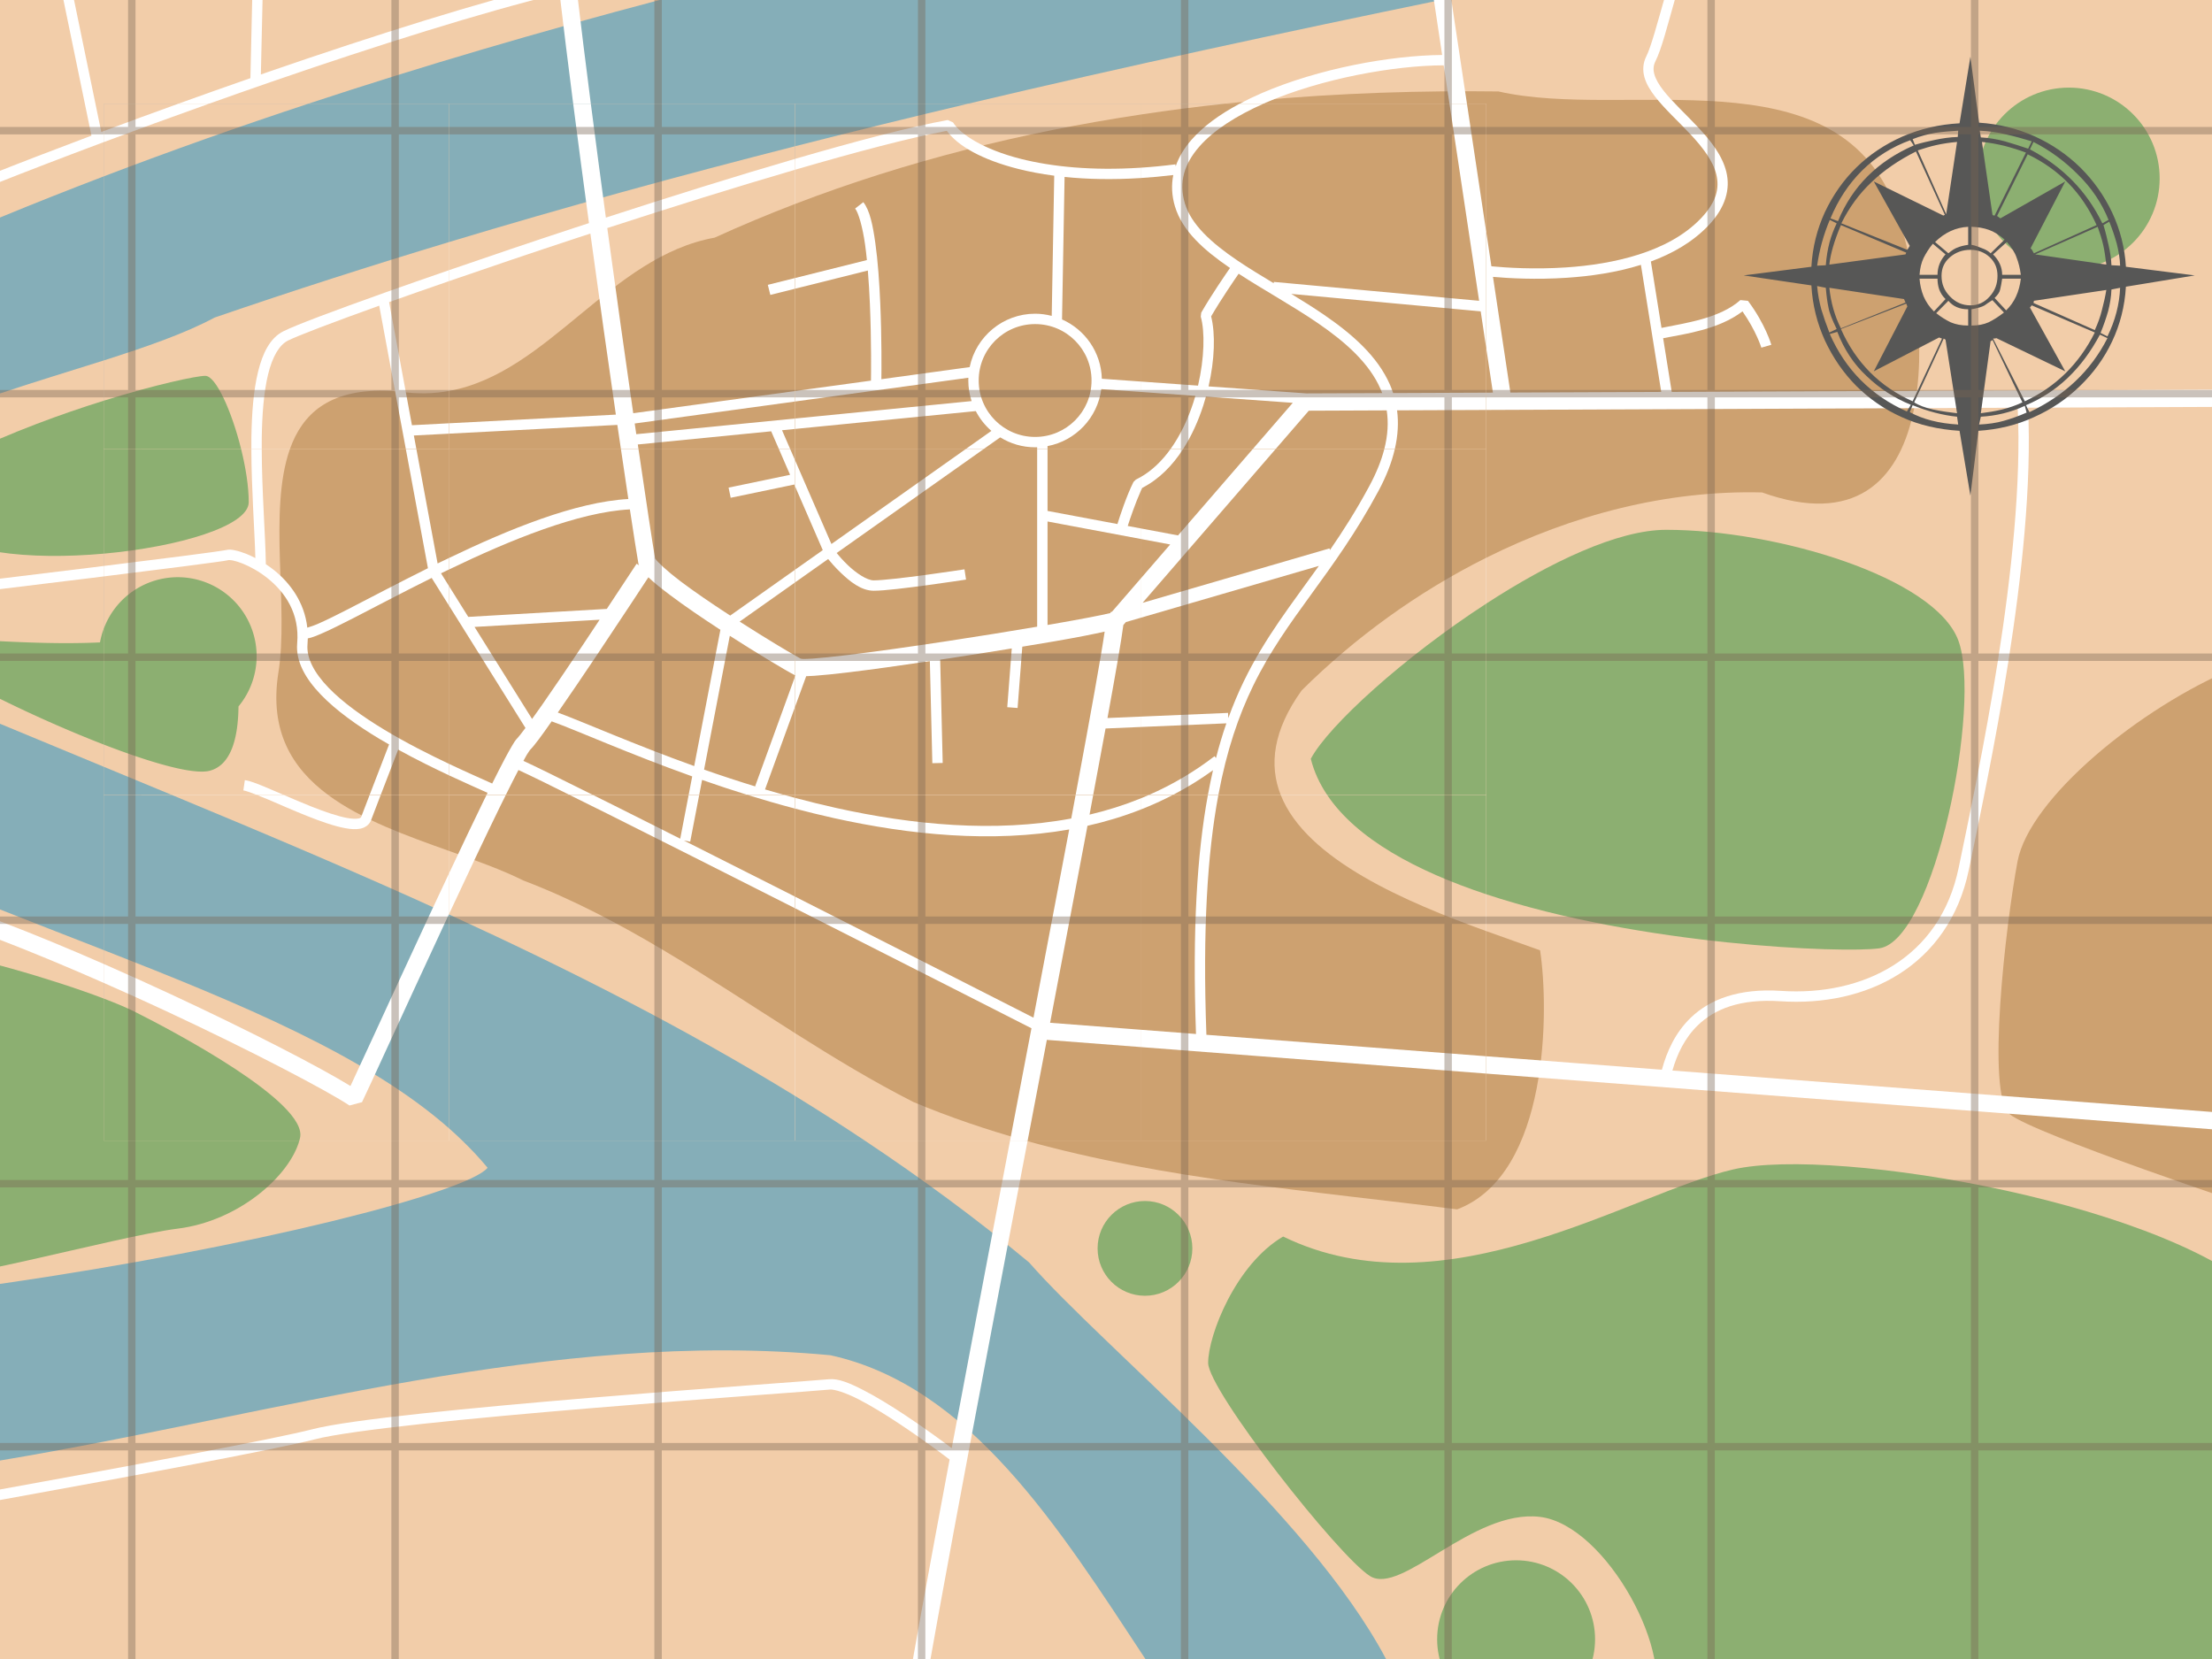 <?xml version="1.0" encoding="UTF-8" standalone="no"?>
<svg xmlns:dc="http://purl.org/dc/elements/1.1/" xmlns:cc="http://creativecommons.org/ns#" xmlns:xlink="http://www.w3.org/1999/xlink"  xmlns:rdf="http://www.w3.org/1999/02/22-rdf-syntax-ns#" xmlns:svg="http://www.w3.org/2000/svg" xmlns="http://www.w3.org/2000/svg" version="1.1" id="map01" viewBox="0 0 640 480" height="100%" width="100%">
 <defs>
    <style>
    svg#map01 #depot { display:none; fill:black; fill-opacity:0.4; }
    svg#map01.depot #depot { display:inline; }
    svg#map01 .front    { fill-opacity:0;fill:red; }
    svg#map01 .wrong .front { fill-opacity:0.5; }
    svg#map01 .decoy { display:none; }
    svg#map01 .shadow { fill:black; fill-opacity:0.2; display:none; }
    svg#map01 .drag .shadow { display:inline; }
    </style>
 </defs>
 <g id="background">
 <path style="fill:#313131;fill-opacity:0.370;stroke-width:1;stroke-linecap:butt;stroke-linejoin:bevel;marker:none;" d="m 3.141,4.077 0,42.408 1.570,0 0,315.711 36.126,0 0,-315.711 414.666,0 0,-42.408 z" id="rect7751" />
 <path style="fill:#f2cda9;fill-rule:nonzero;stroke-width:2;stroke-linecap:round;marker:none;" d="M 0,0 0,480 640,480 640,0 0,0 Z m 30,30 100,0 100,0 100,0 100,0 0,100 0,100 0,100 -100,0 -100,0 -100,0 -100,0 0,-100 0,-100 0,-100 z" id="rect5234" />
 <path style="fill:#85aeb8;stroke-width:50;stroke-linecap:butt;" d="M 190.835,0 C 156.632,9.045 122.714,18.937 89.214,30 L 130,30 l 100,0 50.125,0 C 325.535,19.243 371.186,9.415 416.902,0 L 190.835,0 Z M 30,51.035 C 19.953,54.873 9.949,58.827 0,62.933 l 0,50.904 c 10.040,-3.383 20.304,-6.455 30,-9.542 L 30,51.035 Z M 0,209.406 0,263.134 c 10.092,4.004 20.135,7.887 30,11.75 L 30,230 30,221.841 C 19.985,217.704 9.977,213.569 0,209.406 Z M 133.742,330 c 2.626,2.539 5.088,5.155 7.333,7.875 C 135.202,345.001 73.402,360.898 0,371.472 l 0,51.103 c 80.064,-13.381 159.597,-38.016 240.285,-30.462 40.345,8.874 66.033,49.799 91.113,87.886 l 69.621,0 C 378.301,437.155 320.018,390.689 297.720,365.236 282.441,352.558 266.553,340.889 250.201,330 L 230,330 l -96.257,0 z" id="path5232" />
 <path style="fill:#cda170;stroke-width:1px;stroke-linecap:butt;stroke-opacity:1" d="M 426.300,26.402 C 402.372,26.341 378.336,27.450 354.468,30 L 430,30 l 0,100 0,31.380 c 24.868,-12.422 52.287,-19.606 79.828,-18.898 53.446,19.088 50.103,-51.274 38.210,-83.345 -17.452,-44.034 -77.546,-24.268 -114.488,-32.679 -2.415,-0.029 -4.832,-0.048 -7.25,-0.054 z M 430,269.392 430,330 l -100,0 -33.361,0 c 40.578,11.332 83.250,14.570 124.951,19.910 26.734,-10.122 26.595,-58.031 24.005,-74.955 -4.495,-1.625 -9.872,-3.484 -15.595,-5.562 z" id="path5273" />
 <path style="fill:#8caf71;stroke-width:1px;stroke-linecap:butt;stroke-opacity:1" d="m -22.847,274.378 c 0,0 -18.276,93.672 -6.853,95.957 C -18.277,372.620 33.126,357.771 51.404,355.486 69.219,353.259 83.774,340.180 86.615,330 L 30,330 30,288.906 C 15.148,283.254 -9.036,276.220 -22.847,274.378 Z" id="path5295" />
 <path style="fill:#8caf71;stroke-width:1px;stroke-linecap:butt;" d="m 371.258,357.770 c -13.708,7.996 -21.704,28.558 -21.704,36.554 0,7.996 37.697,55.974 46.835,61.686 9.138,5.711 29.700,-19.419 49.120,-17.135 19.419,2.284 39.981,41.124 31.985,54.832 -7.996,13.708 174.777,14.850 174.777,14.850 0,0 30.843,-102.810 4.569,-131.368 -26.273,-28.558 -125.656,-45.693 -155.357,-38.839 -29.700,6.854 -83.390,42.266 -130.226,19.419 z" id="path5297" />
 <path style="fill:#8caf71;stroke-width:1px;stroke-linecap:butt;" d="m 482.064,153.292 c -13.972,0 -33.612,9.374 -52.064,21.361 l 0,55.345 0,28.734 c 44.645,14.841 103.558,17.100 113.751,15.644 15.992,-2.284 29.699,-70.824 22.845,-89.101 -6.854,-18.277 -52.547,-31.984 -84.533,-31.984 z" id="path5299" />
 <path style="fill:#8caf71;stroke-width:1px;stroke-linecap:butt;" d="m 30,115.943 c -12.163,3.793 -26.554,9.035 -40.281,15.644 0,0 -20.562,1.142 -9.138,19.419 5.662,9.059 28.163,11.096 49.419,9.183 L 30,130 30,115.943 Z" id="path5301" />
 <path style="fill:#8caf71;stroke-width:1px;stroke-linecap:butt;" d="m 30,181.966 a 22.846,22.846 0 0 0 -1.070,3.902 c -27.543,1.267 -55.254,-3.751 -53.363,1.029 1.790,4.526 30.449,19.257 54.433,28.519 l 0,-33.451 z" id="path5303" />
 <path style="fill:#cda170;stroke-width:1px;stroke-linecap:butt;" d="m 646.561,193.274 c -27.416,11.423 -59.401,37.697 -62.828,55.974 -3.427,18.277 -9.138,67.397 -2.284,73.109 6.854,5.711 71.967,27.416 71.967,27.416 z" id="path5319" />
 <circle style="fill:#8caf71;stroke-width:40;stroke-linecap:butt;marker:none;" id="path5351" cx="598.583" cy="51.624" r="26.273" />
 <circle r="13.708" cy="361.197" cx="331.276" id="circle5353" style="fill:#8caf71;stroke-width:40;stroke-linecap:butt;marker:none;" />
 <circle style="fill:#8caf71;stroke-width:40;stroke-linecap:butt;marker:none;" id="circle5355" cx="438.656" cy="474.288" r="22.846" />
 <path style="fill:#ffffff;stroke-width:5;stroke-linecap:butt;stroke-linejoin:bevel;" d="m 532.199,-61.187 c -9.642,0.235 -17.584,3.775 -24.007,9.218 -7.340,6.220 -12.756,14.865 -16.937,23.951 -4.181,9.085 -7.127,18.632 -9.439,26.705 -2.311,8.072 -4.064,14.771 -5.515,17.673 -0.981,1.962 -1.060,4.071 -0.505,6.021 0.555,1.950 1.678,3.778 3.082,5.589 2.806,3.621 6.796,7.211 10.302,10.968 3.506,3.757 6.472,7.657 7.406,11.564 0.934,3.907 0.108,7.920 -4.539,12.761 -9.322,9.710 -25.271,13.205 -38.957,14.111 -9.228,0.610 -17.263,0.083 -21.580,-0.328 L 430,67.023 l 0,33.619 1.949,12.960 -1.949,0.008 0,5.001 153.779,-0.646 c 2.131,43.636 -11.591,106.473 -17.054,133.007 -2.734,13.282 -9.683,22.512 -18.892,28.328 -9.208,5.815 -20.729,8.179 -32.503,7.394 -12.345,-0.823 -20.687,2.519 -26.119,7.738 -4.491,4.315 -6.953,9.801 -8.376,15.072 L 430,305.607 l 0,5.015 253.466,19.451 0.382,-4.986 -199.968,-15.345 c 1.350,-4.731 3.586,-9.472 7.406,-13.142 4.800,-4.612 12.109,-7.690 23.839,-6.908 12.301,0.820 24.455,-1.631 34.306,-7.853 9.851,-6.222 17.347,-16.253 20.230,-30.257 5.445,-26.447 19.266,-89.205 17.119,-133.626 l 90.769,-0.380 -0.019,-5 -193.847,0.814 -2.484,-15.537 c 6.247,-1.220 15.995,-2.473 22.960,-7.761 4.003,5.741 5.455,10.494 5.455,10.494 L 512.5,99.757 c 0,0 -1.715,-5.986 -6.761,-12.714 l -2.197,-0.220 c -5.962,5.300 -15.868,6.637 -22.816,8.050 L 477.648,75.656 c 6.252,-2.296 12.033,-5.595 16.560,-10.310 5.133,-5.347 6.447,-10.707 5.292,-15.537 -1.154,-4.829 -4.505,-9.029 -8.130,-12.914 -3.625,-3.884 -7.582,-7.478 -10.125,-10.759 -1.271,-1.640 -2.174,-3.191 -2.568,-4.574 -0.393,-1.383 -0.344,-2.559 0.304,-3.857 1.809,-3.618 3.418,-10.166 5.716,-18.191 2.298,-8.025 5.209,-17.429 9.281,-26.275 4.071,-8.846 9.303,-17.114 16.150,-22.916 6.846,-5.801 15.251,-9.198 26.085,-8.410 l 0.218,-2.992 c -1.447,-0.105 -2.858,-0.139 -4.236,-0.105 z m -370.150,6.324 -4.998,0.119 c 0.237,9.955 1.991,28.122 4.498,49.812 C 138.858,0.547 108.357,10.204 77.917,20.703 77.101,20.984 76.292,21.273 75.476,21.556 l 0.794,-35.021 -2.998,-0.068 -0.822,36.148 C 65.426,25.062 58.459,27.535 51.619,30 L 60.5,30 C 66.589,27.831 72.726,25.669 78.896,23.541 109.102,13.122 139.489,3.540 161.906,-1.912 163.085,8.167 164.422,18.951 165.839,30 l 5.105,0 c -1.475,-11.480 -2.867,-22.672 -4.087,-33.076 6.529,-1.483 12.284,-2.571 16.925,-3.117 l -0.349,-2.980 c -4.717,0.554 -10.464,1.630 -16.931,3.085 -2.488,-21.463 -4.227,-39.301 -4.453,-48.775 z m 250.099,3.171 -4.943,0.744 10.052,66.853 c -14.917,0.126 -35.724,3.914 -52.181,11.031 -2.218,0.959 -4.351,1.981 -6.386,3.062 l 6.894,0 c 0.230,-0.101 0.451,-0.210 0.683,-0.310 16.117,-6.969 37.001,-10.733 51.441,-10.789 L 419.376,30 l 5.056,0 -12.285,-81.691 z m -393.232,39.550 -2.937,0.607 10.480,50.785 C 4.734,47.405 -14.007,54.861 -25.525,59.900 l 1.203,2.748 C -12.459,57.458 7.220,49.641 30,41.126 l 0,-3.203 c -0.229,0.085 -0.470,0.174 -0.699,0.259 L 18.916,-12.140 Z m 455.851,88.771 5.882,36.767 -43.648,0.183 -5.033,-33.472 c 4.596,0.406 12.452,0.850 21.318,0.263 6.884,-0.455 14.399,-1.521 21.480,-3.742 z M 30,163.753 c -1.322,0.164 -2.375,0.300 -3.701,0.464 -18.656,2.306 -36.912,4.513 -36.912,4.513 l 0.359,2.978 c 0,0 18.260,-2.208 36.921,-4.515 1.192,-0.147 2.140,-0.270 3.332,-0.417 l 0,-3.023 z m -56.955,93.677 -1.353,4.814 C -11.892,266.863 9.378,275.289 30,284.371 l 0,-5.476 C 9.918,270.105 -10.653,262.016 -26.955,257.431 Z M 292.240,330 c -1.568,8.225 -3.093,16.214 -4.675,24.521 -4.200,22.057 -8.344,43.923 -12.201,64.476 -2.503,-1.882 -7.691,-5.713 -13.509,-9.568 -4.040,-2.676 -8.337,-5.332 -12.185,-7.294 -3.848,-1.962 -7.101,-3.353 -9.859,-3.078 -3.771,0.377 -35.876,2.604 -69.496,5.414 -16.809,1.405 -34.047,2.960 -48.451,4.517 -14.403,1.557 -25.893,3.087 -31.550,4.554 -10.584,2.744 -51.659,10.409 -89.875,17.330 -38.215,6.920 -73.724,13.140 -73.724,13.140 l 0.517,2.955 c 0,0 35.514,-6.219 73.740,-13.142 38.226,-6.922 79.009,-14.505 90.093,-17.378 5.176,-1.342 16.759,-2.921 31.121,-4.474 14.361,-1.552 31.582,-3.107 48.378,-4.511 33.592,-2.807 65.290,-4.994 69.544,-5.419 1.255,-0.125 4.521,0.891 8.197,2.765 3.675,1.874 7.905,4.484 11.890,7.125 7.301,4.837 13.517,9.568 14.552,10.361 -3.014,16.087 -5.865,31.432 -8.316,44.919 -2.863,15.759 -5.243,29.271 -6.910,39.447 -1.666,10.175 -2.640,16.675 -2.640,19.689 l 5,0 c 0,-1.665 0.917,-8.757 2.576,-18.880 1.658,-10.123 4.033,-23.617 6.894,-39.361 5.721,-31.488 13.381,-71.985 21.125,-112.650 1.642,-8.623 3.230,-16.940 4.855,-25.457 l -5.091,0 z" id="path5411" />
 <path style="clip-rule:evenodd;fill:#575756;fill-rule:evenodd" d="m 635.014,79.686 -19.922,3.267 c -0.329,5.646 -1.672,10.925 -3.989,15.826 -2.308,4.900 -5.458,9.221 -9.313,12.927 -3.793,3.706 -8.229,6.722 -13.303,8.985 -5.017,2.324 -10.350,3.573 -16.074,3.958 l -2.316,18.771 -3.141,-18.771 c -6.038,-0.385 -11.637,-1.633 -16.710,-3.958 -5.081,-2.262 -9.455,-5.341 -13.177,-9.048 -3.729,-3.762 -6.745,-8.160 -9.062,-13.116 -2.245,-4.963 -3.596,-10.241 -3.918,-15.951 l -19.601,-2.890 19.601,-2.505 c 0.321,-5.655 1.672,-10.933 3.918,-15.826 2.316,-4.893 5.331,-9.229 9.125,-12.935 3.793,-3.707 8.230,-6.660 13.303,-8.914 5.081,-2.191 10.609,-3.518 16.522,-3.832 l 3.141,-19.273 2.513,19.092 c 5.716,0.377 11.057,1.696 16.067,3.950 5.010,2.262 9.447,5.332 13.240,9.040 3.792,3.770 6.879,8.104 9.188,12.998 2.316,4.955 3.659,10.170 3.989,15.699 l 19.921,2.506 0,0 z M 554.347,43.832 c -5.002,2.513 -9.313,5.467 -12.848,8.860 -3.604,3.392 -6.485,7.351 -8.740,11.922 l 19.090,7.664 0.706,-1.130 -10.412,-18.645 20.111,9.857 0.455,-0.188 -8.363,-18.340 0,0 z m -2.497,44.830 -0.321,-0.817 -18.894,7.352 c 4.303,9.667 11.238,16.697 20.755,20.907 l 8.489,-18.143 -0.840,-0.314 -18.894,9.786 9.706,-18.771 0,0 z M 606.609,65.125 C 602.424,55.833 595.811,49.048 586.678,44.649 l -8.865,17.837 0.957,0.690 18.768,-10.673 -10.028,19.336 c 0.204,0.188 0.392,0.377 0.518,0.628 0.062,0.188 0.258,0.502 0.455,0.817 l 18.124,-8.160 0,0 z m -28.993,32.711 c -0.125,0.062 -0.447,0.125 -0.957,0.125 l 9.180,18.143 c 8.945,-4.146 15.690,-10.799 20.253,-19.901 l -18.249,-7.854 -0.518,0.628 10.216,18.457 -19.923,-9.597 0,0 z m 0.321,-18.024 c 0,-2.191 -0.706,-3.951 -2.246,-5.396 -1.475,-1.382 -3.344,-2.135 -5.598,-2.135 -2.308,0 -4.295,0.754 -5.905,2.135 -1.672,1.445 -2.442,3.204 -2.442,5.396 0,2.324 0.769,4.272 2.442,5.960 1.610,1.696 3.596,2.575 5.905,2.575 2.254,0 4.123,-0.879 5.598,-2.575 1.539,-1.688 2.246,-3.635 2.246,-5.960 l 0,0 z m 8.230,-35.665 c -1.993,-0.746 -4.051,-1.382 -6.172,-1.939 -2.120,-0.502 -4.304,-0.942 -6.556,-1.138 l 3.023,20.915 c 0,0.251 0.196,0.377 0.644,0.377 l 9.061,-18.214 0,0 z m -35.283,42.380 -21.596,-3.259 c 0.447,4.264 1.539,8.160 3.345,11.742 l 18.697,-7.477 -0.447,-1.005 0,0 z m 15.352,33.033 -3.337,-21.284 -0.518,-0.314 -8.543,18.456 c 1.351,0.879 3.219,1.570 5.528,2.073 2.379,0.503 4.625,0.817 6.871,1.068 l 0,0 z m -33.603,-54.435 c -1.931,4.578 -3.023,8.348 -3.345,11.427 l 22.043,-2.953 0.196,-0.502 -18.894,-7.971 0,0 z m 43.317,33.528 -2.834,20.907 c 1.993,-0.251 4.051,-0.565 6.109,-1.067 2.057,-0.502 4.044,-1.193 5.913,-2.073 l -8.677,-18.143 c -0.002,0.251 -0.197,0.377 -0.511,0.377 l 0,0 z m 33.477,-14.758 -20.944,3.133 -0.133,0.628 17.740,7.854 c 0.895,-1.947 1.601,-3.895 2.057,-5.780 0.509,-1.947 0.965,-3.895 1.279,-5.835 l 0,0 z m -43.191,-42.828 c -2.246,0.196 -4.177,0.510 -5.905,0.887 -1.735,0.377 -3.534,0.934 -5.465,1.562 l 8.229,18.465 3.141,-20.915 0,0 z m 43.191,35.485 c -0.258,-2.074 -0.510,-3.959 -0.903,-5.655 -0.377,-1.696 -0.957,-3.455 -1.601,-5.278 l -18.061,7.979 20.566,2.953 0,0 z m 0.643,-12.934 c -1.987,-4.901 -4.946,-9.291 -8.865,-13.123 -3.856,-3.895 -8.166,-7.037 -12.855,-9.425 l -1.028,2.144 c 9.509,5.019 16.452,12.118 20.952,21.402 l 1.797,-0.997 0,0 z m -56.360,-21.544 -1.028,-1.499 c -5.339,1.939 -9.965,4.892 -13.883,8.726 -3.918,3.895 -6.934,8.482 -9.188,13.878 l 2.182,0.809 c 4.115,-10.038 11.441,-17.325 21.918,-21.913 l 0,0 z m 53.855,54.758 c -5.206,9.794 -12.344,16.635 -21.399,20.404 l 1.021,2.010 c 10.216,-4.838 17.740,-11.929 22.562,-21.409 l -2.184,-1.005 0,0 z m -55.842,22.226 1.146,-1.947 c -4.814,-1.947 -9.054,-4.711 -12.784,-8.285 -3.793,-3.519 -6.557,-7.783 -8.489,-12.810 l -2.182,0.628 c 4.562,10.360 12.022,17.829 22.309,22.415 l 0,0 z m 18.698,-48.223 c 1.028,0.188 2.049,0.565 3.086,1.005 1.084,0.377 1.860,0.879 2.441,1.445 l 4.044,-3.958 c -1.601,-1.382 -3.078,-2.324 -4.563,-2.827 -1.413,-0.502 -3.085,-0.817 -5.009,-0.879 l 0,5.215 0,0 z m -0.966,-5.214 c -3.596,0.188 -6.745,1.633 -9.580,4.398 l 3.855,3.267 c 1.028,-0.879 1.931,-1.445 2.709,-1.696 0.769,-0.314 1.727,-0.565 3.015,-0.754 l 0,-5.215 0,0 z m 15.235,13.885 c -0.258,-1.885 -0.652,-3.519 -1.224,-4.964 -0.510,-1.507 -1.476,-3.015 -2.827,-4.523 l -3.981,3.581 c 1.735,1.759 2.630,3.707 2.630,5.906 l 5.403,0 0,0 z m 0,1.123 -5.403,0 c -0.188,1.319 -0.385,2.324 -0.581,3.133 -0.125,0.761 -0.706,1.578 -1.601,2.450 l 3.337,3.581 c 2.380,-2.261 3.793,-5.332 4.249,-9.164 l 0,0 z m -29.307,0 c 0.125,1.759 0.510,3.455 1.154,5.081 0.706,1.633 1.664,3.078 3.023,4.398 l 3.337,-3.581 c -0.903,-0.871 -1.475,-1.822 -1.860,-2.882 -0.321,-1.005 -0.455,-2.010 -0.455,-3.015 l -5.199,0 0,0 z m 15.038,13.563 c 1.924,0 3.526,-0.314 4.946,-0.942 1.413,-0.690 2.890,-1.633 4.437,-2.827 l -3.345,-3.581 c -0.903,0.565 -1.671,1.067 -2.245,1.507 -0.644,0.377 -1.868,0.817 -3.793,1.130 l 0,4.713 0,0 z m -0.966,-4.712 c -2.505,0 -4.366,-0.817 -5.725,-2.450 l -3.525,3.581 c 1.343,1.067 2.756,1.947 4.177,2.638 1.476,0.628 3.141,0.942 5.072,0.942 l 0,-4.712 0,0 z m -8.873,-9.974 c 0,-2.198 0.769,-4.147 2.316,-5.906 l -3.667,-3.078 c -1.154,1.382 -1.987,2.764 -2.694,4.146 -0.643,1.382 -1.028,2.953 -1.154,4.838 l 5.199,0 0,0 z m 52.835,3.762 -2.513,0.494 c -0.062,2.144 -0.447,4.272 -0.957,6.283 -0.581,2.011 -1.288,4.084 -2.191,6.283 l 1.994,1.005 c 2.255,-4.586 3.471,-9.299 3.668,-14.066 l 0,0 z m -40.615,-45.458 0.314,1.947 c 2.316,0.125 4.625,0.502 6.941,1.130 2.308,0.690 4.563,1.374 6.752,2.127 l 1.028,-2.127 c -2.442,-0.754 -4.946,-1.445 -7.459,-2.010 -2.505,-0.620 -5.011,-0.942 -7.578,-1.067 l 0,0 z m -6.565,82.758 c -4.240,-0.440 -8.544,-1.571 -12.848,-3.331 l -0.832,2.010 c 3.793,2.074 8.481,3.267 14.010,3.581 l -0.329,-2.261 0,0 z m 6.879,0 -0.510,2.262 c 2.575,-0.125 4.946,-0.439 7.138,-1.068 2.175,-0.628 4.366,-1.383 6.612,-2.388 l -0.518,-1.947 c -4.043,1.884 -8.284,2.889 -12.721,3.142 l 0,0 z m 40.301,-43.700 c -0.070,-2.136 -0.447,-4.272 -0.965,-6.346 -0.581,-2.073 -1.280,-4.209 -2.183,-6.400 l -1.672,1.005 c 0.573,1.814 1.028,3.762 1.476,5.772 0.455,2.010 0.769,3.958 0.832,5.844 l 2.513,0.125 0,0 z m -82.009,18.331 c -1.287,-2.638 -2.119,-4.711 -2.371,-6.220 -0.329,-1.507 -0.588,-3.447 -0.777,-5.709 l -2.505,-0.502 c 0.196,2.387 0.643,4.641 1.216,6.777 0.644,2.136 1.413,4.336 2.316,6.660 l 2.120,-1.005 0,0 z m -5.653,-18.331 2.505,-0.125 c 0.188,-2.513 0.581,-4.712 1.091,-6.660 0.510,-1.885 1.217,-3.706 2.057,-5.466 l -1.994,-0.997 c -1.798,4.263 -3.015,8.662 -3.659,13.249 l 0,0 z m 40.812,-39.058 c -2.183,0.125 -4.437,0.314 -6.620,0.628 -2.120,0.377 -4.374,0.942 -6.557,1.822 l 0.644,1.633 c 1.924,-0.565 3.855,-1.005 5.913,-1.445 2.111,-0.439 4.240,-0.754 6.494,-0.817 l 0.125,-1.821 z" id="path5502" />
 <path style="fill:#786452;fill-opacity:0.392;stroke-width:40;stroke-linecap:butt;marker:none;" d="m -160.292,-39.457 0,2.148 1006.152,0 0,-2.148 -1006.152,0 z m 197.349,6.857 0,62.599 2.148,0 0,-62.599 -2.148,0 z m 76.189,0 0,62.599 2.148,0 0,-62.599 -2.148,0 z m 76.093,0 0,62.599 2.150,0 0,-62.599 -2.150,0 z m 76.251,0 0,62.599 2.150,0 0,-62.599 -2.150,0 z m 76.093,0 0,62.599 2.150,0 0,-62.599 -2.150,0 z m 76.232,0 0,62.599 2.150,0 0,-62.599 -2.150,0 z m 76.093,0 0,69.332 -64.011,0 0,2.148 64.011,0 0,73.945 -64.011,0 0,2.150 64.011,0 0,74.101 -64.011,0 0,2.150 64.011,0 0,73.943 -64.011,0 0,2.150 64.011,0 0,74.082 -73.943,0 0,-11.404 -2.150,0 0,11.404 -74.082,0 0,-11.404 -2.150,0 0,11.404 -73.943,0 0,-11.404 -2.150,0 0,11.404 -74.101,0 0,-11.404 -2.150,0 0,11.404 -73.945,0 0,-11.404 -2.148,0 0,11.404 -74.041,0 0,-11.404 -2.148,0 0,11.404 -197.349,0 0,2.150 197.349,0 0,73.943 -197.349,0 0,2.150 197.349,0 0,74.101 -197.349,0 0,2.150 197.349,0 0,69.236 2.148,0 0,-69.236 74.041,0 0,69.236 2.148,0 0,-69.236 73.945,0 0,69.236 2.150,0 0,-69.236 74.101,0 0,69.236 2.150,0 0,-69.236 73.943,0 0,69.236 2.150,0 0,-69.236 74.082,0 0,69.236 2.150,0 0,-69.236 73.943,0 0,69.236 2.150,0 0,-69.236 74.101,0 0,69.236 2.150,0 0,-69.236 73.943,0 0,69.236 2.150,0 0,-69.236 197.351,0 0,-2.150 -197.351,0 0,-74.101 197.351,0 0,-2.150 -197.351,0 0,-73.943 197.351,0 0,-2.150 -197.351,0 0,-74.082 197.351,0 0,-2.150 -197.351,0 0,-73.943 197.351,0 0,-2.150 -197.351,0 0,-74.101 197.351,0 0,-2.150 -197.351,0 0,-73.945 197.351,0 0,-2.148 -197.351,0 0,-69.332 -2.150,0 0,69.332 -73.943,0 0,-69.332 -2.150,0 0,69.332 -74.101,0 0,-69.332 -2.150,0 z m -654.304,69.332 0,2.148 190.292,0 0,-2.148 -190.292,0 z m 656.455,2.148 74.101,0 0,73.945 -74.101,0 0,-73.945 z m 76.251,0 73.943,0 0,73.945 -73.943,0 0,-73.945 z m -732.707,73.945 0,2.150 190.292,0 0,-2.150 -190.292,0 z m 656.455,2.150 74.101,0 0,74.101 -74.101,0 0,-74.101 z m 76.251,0 73.943,0 0,74.101 -73.943,0 0,-74.101 z m -732.707,74.101 0,2.150 190.292,0 0,-2.150 -190.292,0 z m 656.455,2.150 74.101,0 0,73.943 -74.101,0 0,-73.943 z m 76.251,0 73.943,0 0,73.943 -73.943,0 0,-73.943 z m -732.707,73.943 0,2.150 190.292,0 0,-2.150 -190.292,0 z m 656.455,2.150 74.101,0 0,74.082 -74.101,0 0,-74.082 z m 76.251,0 73.943,0 0,74.082 -73.943,0 0,-74.082 z m -533.208,76.232 74.041,0 0,73.943 -74.041,0 0,-73.943 z m 76.189,0 73.945,0 0,73.943 -73.945,0 0,-73.943 z m 76.095,0 74.101,0 0,73.943 -74.101,0 0,-73.943 z m 76.251,0 73.943,0 0,73.943 -73.943,0 0,-73.943 z m 76.093,0 74.082,0 0,73.943 -74.082,0 0,-73.943 z m 76.232,0 73.943,0 0,73.943 -73.943,0 0,-73.943 z m 76.093,0 74.101,0 0,73.943 -74.101,0 0,-73.943 z m 76.251,0 73.943,0 0,73.943 -73.943,0 0,-73.943 z m -533.208,76.093 74.041,0 0,74.101 -74.041,0 0,-74.101 z m 76.189,0 73.945,0 0,74.101 -73.945,0 0,-74.101 z m 76.095,0 74.101,0 0,74.101 -74.101,0 0,-74.101 z m 76.251,0 73.943,0 0,74.101 -73.943,0 0,-74.101 z m 76.093,0 74.082,0 0,74.101 -74.082,0 0,-74.101 z m 76.232,0 73.943,0 0,74.101 -73.943,0 0,-74.101 z m 76.093,0 74.101,0 0,74.101 -74.101,0 0,-74.101 z m 76.251,0 73.943,0 0,74.101 -73.943,0 0,-74.101 z m -732.707,150.195 0,2.150 1006.152,0 0,-2.150 -1006.152,0 z" id="rect5364" />
 
 <rect x="450" y="0" width="190" height="480" id="depot"/>
 
 </g>
 <g id="pieces">
 <g transform="translate(80,80)" id="p00"><g class="scale"><g class="rot" transform="rotate(0)">
 <rect x="-55" y="-55" width="110" height="110" class="shadow"/><g id="c00">
 <path style="fill:#f2cda9;fill-rule:nonzero;stroke-width:2;stroke-linecap:round;marker:none;" d="m -50,-50 0,100 100,0 0,-100 -100,0 z" id="rect5234-2" />
 <path style="fill:#85aeb8;stroke-width:50;stroke-linecap:butt;" d="M 9.214,-50 C -10.681,-43.429 -30.429,-36.441 -50,-28.964 l 0,53.259 C -37.775,20.402 -26.476,16.484 -17.908,11.878 4.598,4.145 27.242,-3.117 50,-9.990 L 50,-50 9.214,-50 Z" id="path5232-5" />
 <path style="fill:#cda170;stroke-width:1px;stroke-linecap:butt;stroke-opacity:1" d="M 31.228,33.046 C 15.235,32.758 7.492,39.674 3.857,50 L 50,50 50,33.103 c -4.490,0.824 -9.243,0.963 -14.349,0.189 -1.539,-0.139 -3.012,-0.220 -4.421,-0.246 z" id="path5273-8" />
 <path style="fill:#8caf71;stroke-width:1px;stroke-linecap:butt;" d="m -20.597,28.742 c -2.535,0 -14.234,2.471 -29.402,7.201 L -50,50 -10.216,50 C -12.915,39.068 -17.526,28.742 -20.597,28.742 Z" id="path5301-1" />
 <path style="fill:#ffffff;stroke-width:5;stroke-linecap:butt;stroke-linejoin:bevel;" d="m -28.380,-50 c -7.405,2.668 -14.648,5.322 -21.619,7.923 l 0,3.203 C -40.277,-42.506 -30.024,-46.252 -19.5,-50 l -8.880,0 z M 50,-1.861 C 43.346,0.436 36.973,2.660 31.337,4.667 16.188,10.064 5.491,14.099 1.990,15.849 c -3.853,1.926 -6.005,6.309 -7.332,11.744 -1.326,5.434 -1.822,12.087 -1.923,19.068 -0.015,1.103 -0.010,2.221 -0.007,3.337 l 3.001,0 c -0.002,-1.101 -0.009,-2.207 0.005,-3.294 0.099,-6.863 0.605,-13.351 1.837,-18.400 1.232,-5.048 3.192,-8.487 5.759,-9.771 C 6.069,17.164 16.043,13.346 29.720,8.441 L 37.433,50 40.484,50 39.742,46.001 50,45.468 50,42.466 39.189,43.027 32.580,7.410 C 37.867,5.527 43.812,3.452 50,1.312 l 0,-3.173 z" id="path5411-7" />
 <path style="fill:#786452;fill-opacity:0.392;stroke-width:40;stroke-linecap:butt;marker:none;" d="m -42.943,-50 0,6.732 -7.056,0 0,2.148 7.056,0 0,73.945 -7.056,0 0,2.150 7.056,0 0,15.023 2.148,0 0,-15.023 74.041,0 0,15.023 2.148,0 0,-15.023 14.605,0 0,-2.150 -14.605,0 0,-73.945 14.605,0 0,-2.148 -14.605,0 0,-6.732 -2.148,0 0,6.732 -74.041,0 0,-6.732 -2.148,0 z m 2.148,8.880 74.041,0 0,73.945 -74.041,0 0,-73.945 z" id="rect5364-4" />
 </g><rect x="-50" y="-50" width="100" height="100" class="front"/>
 </g></g></g>
 <g transform="translate(180,80)" id="p10"><g class="scale"><g class="rot" transform="rotate(0)">
 <rect x="-55" y="-55" width="110" height="110" class="shadow"/><g id="c10">
 <path style="fill:#f2cda9;fill-rule:nonzero;stroke-width:2;stroke-linecap:round;marker:none;" d="m -50,-50 0,100 100,0 0,-100 -100,0 z" id="rect5234-3" />
 <path style="fill:#85aeb8;stroke-width:50;stroke-linecap:butt;" d="m -50,-50 0,40.009 C -16.885,-19.990 16.475,-29.138 50,-37.679 L 50,-50 -50,-50 Z" id="path5232-2" />
 <path style="fill:#cda170;stroke-width:1px;stroke-linecap:butt;stroke-opacity:1" d="m 50,-20.974 c -7.829,3.007 -15.582,6.238 -23.238,9.734 C -3.311,-5.822 -21.242,27.821 -50,33.103 L -50,50 50,50 50,-20.974 Z" id="path5273-1" />
 <path style="fill:#ffffff;stroke-width:5;stroke-linecap:butt;stroke-linejoin:bevel;" d="m -14.160,-50 c 1.460,11.383 3.007,23.049 4.566,34.552 -1.345,0.440 -2.710,0.877 -4.048,1.318 C -26.469,-9.905 -38.767,-5.740 -50,-1.861 l 0,3.173 c 11.469,-3.967 24.108,-8.249 37.296,-12.591 1.162,-0.382 2.349,-0.763 3.517,-1.146 2.583,18.979 5.113,36.793 7.375,52.388 L -50,42.466 l 0,3.001 48.617,-2.527 c 0.395,2.718 0.685,4.609 1.046,7.058 l 5.080,0 C 4.667,49.475 4.614,49.131 4.537,48.599 L 43.126,44.789 45.390,50 48.660,50 46.263,44.480 50,44.111 50,41.095 4.097,45.626 C 3.929,44.468 3.813,43.722 3.640,42.529 L 50,36.173 50,33.144 3.214,39.558 C 0.924,23.698 -1.664,5.388 -4.296,-14.017 14.213,-20.041 33.093,-25.943 50,-30.875 l 0,-3.146 C 32.976,-29.063 13.958,-23.112 -4.703,-17.041 -6.187,-28.022 -7.658,-39.140 -9.054,-50 l -5.105,0 z M 50,0.453 42.154,2.414 42.882,5.324 50,3.544 50,0.453 Z" id="path5411-5" />
 <path style="fill:#786452;fill-opacity:0.392;stroke-width:40;stroke-linecap:butt;marker:none;" d="m 9.339,-50 0,6.732 -59.339,0 0,2.148 59.339,0 0,73.945 -59.339,0 0,2.150 59.339,0 0,15.023 2.150,0 0,-15.023 38.509,0 0,-2.150 -38.509,0 0,-73.945 38.509,0 0,-2.148 -38.509,0 0,-6.732 -2.150,0 z" id="rect5364-1" />
 </g><rect x="-50" y="-50" width="100" height="100" class="front"/>
 </g></g></g>
 <g transform="translate(280,80)" id="p20"><g class="scale"><g class="rot" transform="rotate(0)">
 <rect x="-55" y="-55" width="110" height="110" class="shadow"/><g id="c20">
 <path style="fill:#f2cda9;fill-rule:nonzero;stroke-width:2;stroke-linecap:round;marker:none;" d="m -50,-50 0,100 100,0 0,-100 -100,0 z" id="rect5234-34" />
 <path style="fill:#85aeb8;stroke-width:50;stroke-linecap:butt;" d="m -50,-50 0,12.320 C -33.328,-41.927 -16.620,-46.033 0.125,-50 L -50,-50 Z" id="path5232-3" />
 <path style="fill:#cda170;stroke-width:1px;stroke-linecap:butt;stroke-opacity:1" d="m 50,-46.853 c -34.154,5.145 -67.760,13.494 -100,25.878 L -50,50 50,50 50,-46.853 Z" id="path5273-83" />
 <path style="fill:#ffffff;stroke-width:5;stroke-linecap:butt;stroke-linejoin:bevel;" d="m -5.800,-45.277 c -10.606,1.928 -26.298,6.042 -44.199,11.255 l 0,3.146 c 17.797,-5.190 33.403,-9.303 43.939,-11.269 3.177,4.351 10.102,8.353 20.724,11.033 3.140,0.792 6.603,1.450 10.357,1.947 l -0.724,40.560 c -1.539,-0.396 -3.144,-0.628 -4.806,-0.628 -9.327,0 -17.134,6.642 -18.935,15.445 l -25.548,3.503 c 0.033,-2.501 0.119,-11.650 -0.320,-21.939 -0.255,-5.988 -0.690,-12.212 -1.427,-17.453 -0.737,-5.240 -1.589,-9.408 -3.472,-11.830 l -2.367,1.841 c 0.969,1.246 2.154,5.332 2.869,10.408 0.200,1.422 0.373,2.941 0.531,4.503 L -50,0.453 l 0,3.091 21.093,-5.273 c 0.259,3.143 0.456,6.414 0.593,9.634 0.466,10.912 0.336,20.663 0.312,22.222 l -22,3.015 0,3.029 50.185,-6.880 c -0.010,0.266 -0.021,0.532 -0.021,0.800 0,2.079 0.340,4.078 0.951,5.957 L -50,41.095 l 0,3.015 52.330,-5.166 c 1.132,2.186 2.668,4.125 4.511,5.726 L -0.693,50 4.501,50 9.394,46.541 c 2.942,1.813 6.392,2.878 10.095,2.878 0.198,0 0.394,-0.01 0.591,-0.015 l 0,0.595 3,0 0,-0.927 C 31.224,47.533 37.565,40.877 38.638,32.582 L 50,33.396 50,30.388 38.796,29.585 C 38.596,21.920 33.917,15.359 27.279,12.421 l 0.736,-41.232 C 34.527,-28.135 41.877,-27.969 50,-28.484 l 0,-2.992 C 35.908,-30.567 24.279,-31.781 15.398,-34.021 4.479,-36.775 -2.250,-41.248 -4.246,-44.574 l -1.554,-0.703 z m 25.291,59.044 c 9.034,0 16.326,7.291 16.326,16.326 0,9.034 -7.291,16.326 -16.326,16.326 -9.034,0 -16.326,-7.291 -16.326,-16.326 0,-9.034 7.291,-16.326 16.326,-16.326 z" id="path5411-6" />
 <path style="fill:#786452;fill-opacity:0.392;stroke-width:40;stroke-linecap:butt;marker:none;" d="m -14.408,-50 0,6.732 -35.591,0 0,2.148 35.591,0 0,73.945 -35.591,0 0,2.150 35.591,0 0,15.023 2.150,0 0,-15.023 62.257,0 0,-2.150 -62.257,0 0,-73.945 62.257,0 0,-2.148 -62.257,0 0,-6.732 -2.150,0 z" id="rect5364-3" />
 </g><rect x="-50" y="-50" width="100" height="100" class="front"/>
 </g></g></g>
 <g transform="translate(380,80)" id="p30"><g class="scale"><g class="rot" transform="rotate(0)">
 <rect x="-55" y="-55" width="110" height="110" class="shadow"/><g id="c30">
 <path style="fill:#f2cda9;fill-rule:nonzero;stroke-width:2;stroke-linecap:round;marker:none;" d="m -50,-50 0,100 100,0 0,-100 -100,0 z" id="rect5234-5" />
 <path style="fill:#cda170;stroke-width:1px;stroke-linecap:butt;stroke-opacity:1" d="m -25.531,-50 c -8.180,0.873 -16.339,1.921 -24.468,3.146 L -50,50 l 100,0 0,-100 -75.531,0 z" id="path5273-89" />
 <path style="fill:#ffffff;stroke-width:5;stroke-linecap:butt;stroke-linejoin:bevel;" d="m -21.310,-50 c -5.644,2.997 -10.492,6.469 -13.980,10.474 -2.042,2.345 -3.603,4.907 -4.552,7.636 l -0.072,-0.560 c -3.488,0.445 -6.850,0.764 -10.083,0.972 l 0,2.992 c 3.048,-0.193 6.196,-0.473 9.462,-0.871 -0.572,2.883 -0.460,5.924 0.484,9.074 2.138,7.129 8.382,12.661 15.931,17.818 -1.025,1.474 -5.358,7.734 -8.324,12.923 l -0.140,1.156 c 1.225,4.289 1.067,11.998 -0.791,19.962 L -50,30.388 l 0,3.007 15.863,1.136 c -0.180,0.629 -0.371,1.258 -0.574,1.884 -1.575,4.880 -3.806,9.610 -6.673,13.582 l 3.644,0 c 2.509,-3.872 4.455,-8.235 5.884,-12.660 0.278,-0.862 0.531,-1.725 0.771,-2.587 L -5.960,36.550 -17.599,50 l 6.611,0 9.667,-11.171 22.541,-0.093 c 0.522,3.412 0.347,7.134 -0.718,11.265 l 3.044,0 c 0.943,-4.041 1.129,-7.794 0.669,-11.279 L 50,38.613 50,33.611 23.074,33.724 C 22.805,32.912 22.511,32.111 22.171,31.332 18.559,23.050 11.239,16.666 3.009,11.029 -0.038,8.941 -3.218,6.972 -6.400,5.037 L 48.412,10.083 50,20.642 50,-12.976 44.433,-50 l -5.056,0 8.576,57.031 -59.396,-5.470 -0.035,0.388 c -3.658,-2.202 -7.244,-4.373 -10.503,-6.578 -7.562,-5.114 -13.368,-10.418 -15.197,-16.513 -1.858,-6.193 -0.128,-11.499 4.150,-16.412 4.156,-4.771 10.795,-8.989 18.613,-12.445 l -6.894,0 z m -0.310,49.197 c 7.297,4.747 15.588,9.274 22.935,14.306 8.037,5.504 14.867,11.599 18.107,19.027 0.173,0.397 0.330,0.801 0.484,1.207 l -21.871,0.091 -28.363,-2.031 c 1.783,-7.762 2.008,-15.167 0.748,-20.263 2.877,-4.964 6.995,-10.944 7.958,-12.337 z" id="path5411-2" />
 <path style="fill:#786452;fill-opacity:0.392;stroke-width:40;stroke-linecap:butt;marker:none;" d="m -38.314,-50 0,6.732 -11.685,0 0,2.148 11.685,0 0,73.945 -11.685,0 0,2.150 11.685,0 0,15.023 2.150,0 0,-15.023 74.082,0 0,15.023 2.150,0 0,-15.023 9.931,0 0,-2.150 -9.931,0 0,-73.945 9.931,0 0,-2.148 -9.931,0 0,-6.732 -2.150,0 0,6.732 -74.082,0 0,-6.732 -2.150,0 z m 2.150,8.880 74.082,0 0,73.945 -74.082,0 0,-73.945 z" id="rect5364-9" />
 </g><rect x="-50" y="-50" width="100" height="100" class="front"/>
 </g></g></g>
 <g transform="translate(80,180)" id="p01"><g class="scale"><g class="rot" transform="rotate(0)">
 <rect x="-55" y="-55" width="110" height="110" class="shadow"/><g id="c01">
 <path style="fill:#f2cda9;fill-rule:nonzero;stroke-width:2;stroke-linecap:round;marker:none;" d="m -50,-50 0,100 100,0 0,-100 -100,0 z" id="rect5234-1" />
 <path style="fill:#85aeb8;stroke-width:50;stroke-linecap:butt;" d="M -50,41.841 -50,50 -30.298,50 C -36.867,47.275 -43.433,44.554 -50,41.841 Z" id="path5232-4" />
 <path style="fill:#cda170;stroke-width:1px;stroke-linecap:butt;stroke-opacity:1" d="M 3.857,-50 C -2.435,-32.121 3.597,-4.010 0.531,14.701 -2.084,31.445 4.424,42.210 14.927,50 L 50,50 50,-50 3.857,-50 Z" id="path5273-0" />
 <path style="fill:#8caf71;stroke-width:1px;stroke-linecap:butt;" d="m -50,-50 0,30.191 c 21.627,-1.946 41.966,-7.981 41.966,-14.894 0,-4.493 -0.867,-9.966 -2.183,-15.296 L -50,-50 Z" id="path5301-9" />
 <path style="fill:#8caf71;stroke-width:1px;stroke-linecap:butt;" d="M -28.595,-13 A 22.846,22.846 0 0 0 -50,1.966 l 0,33.451 c 13.769,5.317 26.002,8.838 30.712,7.576 6.221,-1.666 8.189,-9.561 8.294,-18.599 A 22.846,22.846 0 0 0 -5.748,9.847 22.846,22.846 0 0 0 -28.595,-13 Z" id="path5303-8" />
 <path style="fill:#ffffff;stroke-width:5;stroke-linecap:butt;stroke-linejoin:bevel;" d="m -7.273,-50 c 0.025,11.443 0.936,23.332 1.158,31.468 -0.880,-0.454 -1.743,-0.866 -2.550,-1.191 -1.222,-0.491 -2.336,-0.836 -3.300,-1.039 -0.964,-0.202 -1.724,-0.317 -2.589,-0.101 -0.066,0.016 -1.743,0.296 -4.039,0.613 -2.295,0.317 -5.408,0.727 -9.054,1.197 -6.256,0.806 -14.360,1.815 -22.349,2.806 l 0,3.023 c 8.128,-1.008 16.363,-2.034 22.732,-2.855 3.651,-0.470 6.769,-0.881 9.082,-1.201 2.312,-0.319 3.620,-0.489 4.357,-0.673 -0.062,0.015 0.505,-0.026 1.246,0.128 0.740,0.155 1.709,0.448 2.794,0.884 2.170,0.872 4.815,2.313 7.292,4.314 4.955,4.002 9.230,10.094 8.476,18.767 -0.456,5.255 2.445,10.263 6.865,14.859 4.419,4.595 10.457,8.879 16.847,12.728 1.003,0.604 2.024,1.177 3.041,1.759 l -0.173,-0.068 c 0,0 -3.010,7.772 -5.619,14.578 l 3.212,0 C 32.529,43.819 35.028,37.355 35.208,36.892 40.400,39.756 45.536,42.279 50,44.371 l 0,-3.316 C 44.250,38.336 37.585,34.981 31.242,31.160 24.982,27.389 19.124,23.202 15.009,18.923 10.894,14.644 8.625,10.376 8.970,6.402 c 0.049,-0.573 0.076,-1.137 0.087,-1.693 1.247,-0.219 2.617,-0.802 4.441,-1.605 2.335,-1.028 5.244,-2.472 8.623,-4.203 6.266,-3.210 14.173,-7.408 22.779,-11.687 L 50,-4.630 l 0,-5.656 -2.398,-3.837 c 0.786,-0.385 1.602,-0.764 2.398,-1.148 l 0,-3.328 c -1.129,0.541 -2.277,1.079 -3.388,1.623 L 40.484,-50 l -3.050,0 6.382,34.400 c -8.752,4.346 -16.769,8.607 -23.060,11.830 -3.358,1.720 -6.237,3.148 -8.464,4.128 -1.427,0.628 -2.605,1.024 -3.380,1.244 -0.816,-7.355 -4.981,-12.897 -9.519,-16.562 -0.819,-0.661 -1.648,-1.246 -2.476,-1.794 C -3.194,-25.100 -4.242,-37.848 -4.271,-50 l -3.001,0 z m -1.890,95.716 -0.425,2.968 c 0.593,0.084 2.064,0.593 3.912,1.314 l 7.767,0 C 0.961,49.513 -0.202,49.010 -1.240,48.568 -4.642,47.119 -7.269,45.987 -9.164,45.716 Z" id="path5411-25" />
 <path style="fill:#786452;fill-opacity:0.392;stroke-width:40;stroke-linecap:butt;marker:none;" d="m -42.943,-50 0,59.078 -7.056,0 0,2.150 7.056,0 0,38.771 2.148,0 0,-38.771 74.041,0 0,38.771 2.148,0 0,-38.771 14.605,0 0,-2.150 -14.605,0 0,-59.078 -2.148,0 0,59.078 -74.041,0 0,-59.078 -2.148,0 z" id="rect5364-91" />
 </g><rect x="-50" y="-50" width="100" height="100" class="front"/>
 </g></g></g>
 <g transform="translate(180,180)" id="p11"><g class="scale"><g class="rot" transform="rotate(0)">
 <rect x="-55" y="-55" width="110" height="110" class="shadow"/><g id="c11">
 <path style="fill:#cda170;stroke-width:1px;stroke-linecap:butt;stroke-opacity:1" d="m -50,-50 0,100 100,0 0,-100 -100,0 z" id="path5273-3" />
 <path style="fill:#ffffff;stroke-width:5;stroke-linecap:butt;stroke-linejoin:bevel;" d="m -0.335,-50 c 0.736,4.989 1.496,10.157 2.132,14.378 -15.317,0.863 -34.532,8.737 -51.796,17.019 l 0,3.328 c 17.607,-8.494 37.441,-16.584 52.242,-17.343 1.108,7.310 1.986,12.913 2.476,15.728 l 0.166,0.435 -0.687,-0.449 c 0,0 -3.882,5.903 -8.632,13.078 l -40.080,2.312 -5.484,-8.775 0,5.656 22.031,35.251 c -1.149,1.533 -1.995,2.606 -2.271,2.882 -0.698,0.698 -1.046,1.327 -1.634,2.312 -0.588,0.985 -1.281,2.240 -2.082,3.748 -1.033,1.947 -2.293,4.436 -3.640,7.138 C -40.300,45.472 -44.774,43.525 -50,41.054 l 0,3.316 c 4.687,2.196 8.631,3.915 11.070,5.023 -0.103,0.209 -0.202,0.409 -0.300,0.605 l 5.580,0 c 1.349,-2.717 2.607,-5.212 3.654,-7.207 1.575,0.723 3.856,1.805 7.298,3.492 1.934,0.947 5.073,2.519 7.486,3.714 l 6.75,0 c -4.680,-2.331 -9.573,-4.772 -12.917,-6.410 -3.312,-1.622 -5.516,-2.674 -7.183,-3.443 0.328,-0.591 0.721,-1.332 0.980,-1.765 0.516,-0.864 1.018,-1.483 0.876,-1.341 1.428,-1.428 3.522,-4.339 6.318,-8.333 7.491,2.705 22.139,9.306 40.666,15.933 L 19.248,50 l 3.054,0 0.835,-4.347 c 4.209,1.473 8.606,2.936 13.144,4.347 l 10.619,0 C 45.031,49.479 43.176,48.948 41.345,48.404 L 50,24.603 50,15.826 38.484,47.492 39.113,47.720 C 33.771,46.092 28.609,44.391 23.710,42.669 L 31.156,3.957 c 3.861,2.470 7.619,4.819 10.705,6.685 3.935,2.380 6.687,3.987 7.876,4.582 0.102,0.051 0.179,0.076 0.261,0.107 L 50,9.632 C 48.700,8.894 46.949,7.877 44.449,6.365 41.439,4.544 37.772,2.252 34.007,-0.154 L 50,-11.462 50,-15.138 31.275,-1.898 C 31.086,-2.021 30.907,-2.130 30.718,-2.253 25.790,-5.465 20.839,-8.841 16.890,-11.820 13.132,-14.654 10.352,-17.276 9.546,-18.384 8.757,-22.973 6.928,-35.088 4.744,-50 l -5.080,0 z m 45.726,0 3.203,7.378 -17.792,3.707 0.611,2.937 L 49.812,-39.810 50,-39.378 50,-46.914 48.660,-50 45.390,-50 Z M 7.601,-12.976 c 1.648,1.596 3.774,3.260 6.277,5.148 4.101,3.093 9.121,6.513 14.109,9.763 0.152,0.099 0.295,0.186 0.447,0.285 L 20.853,41.648 C 3.307,35.343 -10.735,29.080 -18.615,26.162 -15.224,21.285 -11.235,15.401 -7.341,9.587 0.139,-1.582 6.512,-11.312 7.601,-12.976 Z M -6.511,-0.697 c -1.716,2.585 -3.125,4.729 -4.984,7.503 -4.061,6.065 -8.263,12.268 -11.714,17.216 -1.015,1.455 -1.959,2.774 -2.845,3.996 L -42.701,1.390 -6.511,-0.697 Z" id="path5411-56" />
 <path style="fill:#786452;fill-opacity:0.392;stroke-width:40;stroke-linecap:butt;marker:none;" d="m 9.339,-50 0,59.078 -59.339,0 0,2.150 59.339,0 0,38.771 2.150,0 0,-38.771 38.509,0 0,-2.150 -38.509,0 0,-59.078 -2.150,0 z" id="rect5364-7" />
 </g><rect x="-50" y="-50" width="100" height="100" class="front"/>
 </g></g></g>
 <g transform="translate(280,180)" id="p21"><g class="scale"><g class="rot" transform="rotate(0)">
 <rect x="-55" y="-55" width="110" height="110" class="shadow"/><g id="c21">
 <path style="fill:#cda170;stroke-width:1px;stroke-linecap:butt;stroke-opacity:1" d="m -50,-50 0,100 100,0 0,-100 -100,0 z" id="path5273-17" />
 <path style="fill:#ffffff;stroke-width:5;stroke-linecap:butt;stroke-linejoin:bevel;" d="m -0.693,-50 -38.75,27.398 L -50,-46.914 l 0,7.535 8.052,18.546 -8.052,5.693 0,3.675 9.609,-6.794 c 0.749,0.927 1.895,2.284 3.623,3.943 2.608,2.504 5.900,5.234 9.566,5.234 3.094,0 9.614,-0.814 15.548,-1.619 5.934,-0.804 11.162,-1.609 11.162,-1.609 l -0.455,-2.964 c 0,0 -5.206,0.801 -11.109,1.601 -5.903,0.800 -12.623,1.591 -15.146,1.591 -1.951,0 -5.081,-2.087 -7.488,-4.398 -1.531,-1.470 -2.550,-2.666 -3.242,-3.517 L 4.501,-50 l -5.195,0 z m 20.775,0 0,51.320 C 12.116,2.667 3.130,4.124 -5.953,5.503 -16.576,7.116 -27.007,8.589 -34.970,9.544 c -3.981,0.477 -7.350,0.825 -9.781,0.996 -1.215,0.085 -2.200,0.126 -2.861,0.121 -0.325,-0.002 -0.632,-0.083 -0.763,-0.115 C -48.631,10.413 -49.371,9.990 -50,9.632 l 0,5.699 c 0.049,0.018 0.104,0.043 0.156,0.064 L -50,15.826 l 0,8.777 3.257,-8.958 c 0.694,-0.018 1.447,-0.052 2.339,-0.115 2.580,-0.181 6.000,-0.536 10.027,-1.019 6.563,-0.787 14.847,-1.954 23.412,-3.220 l 0.720,29.529 2.998,-0.074 -0.728,-29.892 c 0.943,-0.141 1.821,-0.260 2.769,-0.404 C 0.895,9.521 6.931,8.560 12.738,7.613 l -1.308,17.001 2.990,0.230 1.365,-17.740 c 3.188,-0.527 6.486,-1.066 9.326,-1.556 7.015,-1.211 11.093,-2.046 14.501,-2.800 -0.961,6.734 -4.016,23.781 -8.398,47.251 l 5.082,0 C 37.566,43.214 38.849,36.363 39.875,30.773 L 50,30.341 50,27.339 40.429,27.746 C 42.796,14.769 44.482,5.087 45.023,0.832 L 45.757,-0.015 50,-1.25 l 0,-11.310 -8.265,9.550 -0.476,0.138 0.068,0.234 c -2.560,0.629 -8.902,1.849 -17.066,3.259 -0.358,0.061 -0.812,0.134 -1.177,0.197 l 0,-29.937 26.917,5.044 0,-3.048 -3.714,-0.697 c 0.711,-2.200 2.191,-6.581 3.714,-9.974 l 0,-4.162 c -0.442,0.251 -0.890,0.492 -1.349,0.710 l -0.697,0.683 c -2.045,4.091 -3.941,9.917 -4.648,12.183 l -20.222,-3.791 0,-17.832 -3,0 z" id="path5411-22" />
 <path style="fill:#786452;fill-opacity:0.392;stroke-width:40;stroke-linecap:butt;marker:none;" d="m -14.408,-50 0,59.078 -35.591,0 0,2.150 35.591,0 0,38.771 2.150,0 0,-38.771 62.257,0 0,-2.150 -62.257,0 0,-59.078 -2.150,0 z" id="rect5364-2" />
 </g><rect x="-50" y="-50" width="100" height="100" class="front"/>
 </g></g></g>
 <g transform="translate(380,180)" id="p31"><g class="scale"><g class="rot" transform="rotate(0)">
 <rect x="-55" y="-55" width="110" height="110" class="shadow"/><g id="c31">
 <path style="fill:#f2cda9;fill-rule:nonzero;stroke-width:2;stroke-linecap:round;marker:none;" d="m -50,-50 0,100 100,0 0,-100 -100,0 z" id="rect5234-4" />
 <path style="fill:#cda170;stroke-width:1px;stroke-linecap:butt;stroke-opacity:1" d="m -50,-50 0,100 40.548,0 C -12.853,41.384 -11.726,31.391 -3.392,19.765 11.956,4.523 30.167,-8.712 50,-18.619 L 50,-50 -50,-50 Z" id="path5273-15" />
 <path style="fill:#8caf71;stroke-width:1px;stroke-linecap:butt;" d="M 50,-5.345 C 26.213,10.106 4.402,29.897 -0.744,39.546 0.185,43.266 1.806,46.742 3.988,50 L 50,50 50,-5.345 Z" id="path5299-2" />
 <path style="fill:#ffffff;stroke-width:5;stroke-linecap:butt;stroke-linejoin:bevel;" d="m -41.384,-50 c -2.418,3.349 -5.291,6.154 -8.615,8.044 l 0,4.162 c 0.162,-0.361 0.325,-0.723 0.488,-1.058 4.831,-2.456 8.719,-6.438 11.771,-11.148 l -3.644,0 z m 23.785,0 -21.558,24.910 -10.841,-2.031 0,3.048 8.570,1.607 L -50,-12.560 -50,-1.25 1.587,-16.269 c -7.942,11.136 -15.539,20.678 -21.720,33.392 -1.609,3.309 -3.103,6.858 -4.488,10.669 l -0.064,-1.529 -25.314,1.076 0,3.001 24.828,-1.056 c -1.089,3.131 -2.090,6.485 -3.009,10.052 l -0.421,-0.546 C -34.585,43.409 -40.947,47.098 -47.580,50 l 6.939,0 c 3.980,-2.071 7.858,-4.442 11.603,-7.156 -0.528,2.286 -1.021,4.670 -1.478,7.156 l 3.027,0 C -25.054,36.975 -21.585,26.971 -17.435,18.435 -7.764,-1.455 5.827,-13.734 18.859,-38 c 2.289,-4.263 3.813,-8.255 4.687,-12 l -3.044,0 c -0.840,3.256 -2.235,6.765 -4.285,10.582 -3.777,7.033 -7.621,13.042 -11.419,18.562 L 4.658,-21.330 -49.423,-5.583 -10.988,-50 l -6.611,0 z" id="path5411-4" />
 <path style="fill:#786452;fill-opacity:0.392;stroke-width:40;stroke-linecap:butt;marker:none;" d="m -38.314,-50 0,59.078 -11.685,0 0,2.150 11.685,0 0,38.771 2.150,0 0,-38.771 74.082,0 0,38.771 2.150,0 0,-38.771 9.931,0 0,-2.150 -9.931,0 0,-59.078 -2.150,0 0,59.078 -74.082,0 0,-59.078 -2.150,0 z" id="rect5364-74" />
 </g><rect x="-50" y="-50" width="100" height="100" class="front"/>
 </g></g></g>
 <g transform="translate(80,280)" id="p02"><g class="scale"><g class="rot" transform="rotate(0)">
 <rect x="-55" y="-55" width="110" height="110" class="shadow"/><g id="c02">
 <path style="fill:#f2cda9;fill-rule:nonzero;stroke-width:2;stroke-linecap:round;marker:none;" d="m -50,-50 0,100 100,0 0,-100 -100,0 z" id="rect5234-8" />
 <path style="fill:#85aeb8;stroke-width:50;stroke-linecap:butt;" d="m -50,-50 0,44.884 C -10.379,10.396 26.197,25.540 50,46.533 l 0,-61.904 C 23.527,-27.491 -3.367,-38.830 -30.298,-50 L -50,-50 Z" id="path5232-7" />
 <path style="fill:#cda170;stroke-width:1px;stroke-linecap:butt;stroke-opacity:1" d="M 14.927,-50 C 24.570,-42.849 37.566,-38.208 50,-33.771 L 50,-50 14.927,-50 Z" id="path5273-9" />
 <path style="fill:#8caf71;stroke-width:1px;stroke-linecap:butt;stroke-opacity:1" d="M -50,8.906 -50,50 6.615,50 C 6.688,49.735 6.760,49.470 6.818,49.210 9.103,38.929 -29.736,18.367 -41.160,12.656 -43.376,11.548 -46.425,10.266 -50,8.906 Z" id="path5295-3" />
 <path style="fill:#ffffff;stroke-width:5;stroke-linecap:butt;stroke-linejoin:bevel;" d="m -5.677,-50 c 1.000,0.390 2.078,0.824 3.261,1.328 3.369,1.435 7.393,3.220 11.343,4.791 3.950,1.570 7.807,2.929 10.996,3.505 1.594,0.288 3.024,0.398 4.324,0.140 1.300,-0.257 2.593,-1.076 3.091,-2.406 0.698,-1.863 1.806,-4.728 2.816,-7.359 l -3.212,0 c -0.847,2.210 -1.821,4.724 -2.414,6.304 -0.103,0.275 -0.190,0.383 -0.865,0.517 -0.674,0.133 -1.815,0.100 -3.205,-0.150 -2.779,-0.502 -6.547,-1.800 -10.421,-3.339 C 7.344,-47.738 4.661,-48.890 2.089,-50 l -7.767,0 z M 50,-27.478 c -1.959,4.164 -3.920,8.324 -5.917,12.613 -5.685,12.207 -11.314,24.438 -15.687,33.951 -3.764,8.189 -5.914,12.836 -6.996,15.126 C 12.782,28.913 -6.915,18.669 -30.478,7.710 -36.818,4.762 -43.383,1.790 -50,-1.105 l 0,5.476 c 5.897,2.597 11.752,5.240 17.412,7.873 25.450,11.836 47.462,23.449 53.705,27.611 l 3.623,-0.960 c 0.792,-1.585 3.824,-8.209 8.197,-17.720 4.372,-9.511 9.996,-21.734 15.675,-33.927 0.468,-1.005 0.918,-1.951 1.386,-2.955 l 0,-11.769 z" id="path5411-3" />
 <path style="fill:#786452;fill-opacity:0.392;stroke-width:40;stroke-linecap:butt;marker:none;" d="m -42.943,-50 0,35.171 -7.056,0 0,2.150 7.056,0 0,62.677 2.148,0 0,-62.677 74.041,0 0,62.677 2.148,0 0,-62.677 14.605,0 0,-2.150 -14.605,0 0,-35.171 -2.148,0 0,35.171 -74.041,0 0,-35.171 -2.148,0 z" id="rect5364-32" />
 </g><rect x="-50" y="-50" width="100" height="100" class="front"/>
 </g></g></g>
 <g transform="translate(180,280)" id="p12"><g class="scale"><g class="rot" transform="rotate(0)">
 <rect x="-55" y="-55" width="110" height="110" class="shadow"/><g id="c12">
 <path style="fill:#f2cda9;fill-rule:nonzero;stroke-width:2;stroke-linecap:round;marker:none;" d="m -50,-50 0,100 100,0 0,-100 -100,0 z" id="rect5234-23" />
 <path style="fill:#85aeb8;stroke-width:50;stroke-linecap:butt;" d="m -50,-15.371 0,61.904 c 1.288,1.136 2.529,2.294 3.742,3.466 L 50,50 50,37.068 C 17.949,17.382 -15.667,0.347 -50,-15.371 Z" id="path5232-1" />
 <path style="fill:#cda170;stroke-width:1px;stroke-linecap:butt;stroke-opacity:1" d="m -50,-50 0,16.228 c 7.668,2.736 15.127,5.398 21.423,8.525 C -0.220,-14.435 24.599,2.819 50,18.908 L 50,-50 -50,-50 Z" id="path5273-2" />
 <path style="fill:#ffffff;stroke-width:5;stroke-linecap:butt;stroke-linejoin:bevel;" d="m -39.230,-50 c -0.212,0.427 -0.419,0.841 -0.652,1.318 -2.989,6.115 -6.499,13.514 -10.117,21.203 l 0,11.769 c 5.211,-11.166 10.404,-22.176 14.609,-30.777 0.623,-1.274 1.168,-2.362 1.740,-3.513 l -5.580,0 z m 24.019,0 c 3.536,1.751 6.601,3.258 10.970,5.443 14.703,7.351 33.474,16.821 51.968,26.179 0.844,0.427 1.430,0.726 2.271,1.152 l 0,-3.365 c -0.341,-0.172 -0.574,-0.291 -0.916,-0.464 C 38.394,-26.463 27.879,-31.768 17.841,-36.822 l 1.857,0.357 L 22.302,-50 19.248,-50 16.812,-37.337 C 9.883,-40.825 3.000,-44.289 -2.900,-47.240 -5.113,-48.346 -6.446,-48.996 -8.460,-50 l -6.75,0 z m 51.494,0 c 4.441,1.381 9.026,2.708 13.716,3.949 l 0,-3.109 C 48.963,-49.437 47.927,-49.714 46.902,-50 l -10.619,0 z" id="path5411-8" />
 <path style="fill:#786452;fill-opacity:0.392;stroke-width:40;stroke-linecap:butt;marker:none;" d="m 9.339,-50 0,35.171 -59.339,0 0,2.150 59.339,0 0,62.677 2.150,0 0,-62.677 38.509,0 0,-2.150 -38.509,0 0,-35.171 -2.150,0 z" id="rect5364-5" />
 </g><rect x="-50" y="-50" width="100" height="100" class="front"/>
 </g></g></g>
 <g transform="translate(280,280)" id="p22"><g class="scale"><g class="rot" transform="rotate(0)">
 <rect x="-55" y="-55" width="110" height="110" class="shadow"/><g id="c22">
 <path style="fill:#f2cda9;fill-rule:nonzero;stroke-width:2;stroke-linecap:round;marker:none;" d="m -50,-50 0,100 100,0 0,-100 -100,0 z" id="rect5234-0" />
 <path style="fill:#85aeb8;stroke-width:50;stroke-linecap:butt;" d="M -50,37.068 -50,50 -29.798,50 C -36.458,45.565 -43.190,41.250 -50,37.068 Z" id="path5232-8" />
 <path style="fill:#cda170;stroke-width:1px;stroke-linecap:butt;stroke-opacity:1" d="m -50,-50 0,68.908 c 11.194,7.090 22.499,13.955 34.273,19.939 C -5.131,43.291 5.678,46.938 16.638,50 L 50,50 50,-50 -50,-50 Z" id="path5273-5" />
 <path style="fill:#ffffff;stroke-width:5;stroke-linecap:butt;stroke-linejoin:bevel;" d="m 31.214,-50 c -0.434,2.327 -0.808,4.362 -1.269,6.820 -22.189,4.132 -45.934,1.844 -68.058,-3.058 -4.030,-0.893 -7.992,-1.880 -11.886,-2.921 l 0,3.109 c 3.686,0.975 7.433,1.899 11.238,2.742 21.974,4.869 45.722,7.241 68.115,3.296 -0.058,0.310 -0.103,0.552 -0.162,0.865 C 26.165,-23.079 22.697,-4.845 19.019,14.447 14.837,12.317 -15.823,-3.293 -50,-20.589 l 0,3.365 C -15.775,0.098 15.322,15.928 18.435,17.513 16.431,28.022 14.318,39.102 12.240,50 l 5.091,0 c 1.859,-9.746 3.750,-19.669 5.554,-29.132 L 50,22.947 50,17.933 23.828,15.923 c 3.715,-19.488 7.222,-37.924 10.277,-54.144 0.205,-1.092 0.331,-1.790 0.531,-2.853 5.224,-1.171 10.358,-2.718 15.363,-4.677 l 0,-3.228 c -4.801,1.943 -9.733,3.491 -14.763,4.681 0.386,-2.061 0.684,-3.688 1.060,-5.701 l -5.082,0 z" id="path5411-58" />
 <path style="fill:#786452;fill-opacity:0.392;stroke-width:40;stroke-linecap:butt;marker:none;" d="m -14.408,-50 0,35.171 -35.591,0 0,2.150 35.591,0 0,62.677 2.150,0 0,-62.677 62.257,0 0,-2.150 -62.257,0 0,-35.171 -2.150,0 z" id="rect5364-97" />
 </g><rect x="-50" y="-50" width="100" height="100" class="front"/>
 </g></g></g>
 <g transform="translate(380,280)" id="p32"><g class="scale"><g class="rot" transform="rotate(0)">
 <rect x="-55" y="-55" width="110" height="110" class="shadow"/><g id="c32">
 <path style="fill:#f2cda9;fill-rule:nonzero;stroke-width:2;stroke-linecap:round;marker:none;" d="m -50,-50 0,100 100,0 0,-100 -100,0 z" id="rect5234-10" />
 <path style="fill:#cda170;stroke-width:1px;stroke-linecap:butt;stroke-opacity:1" d="m -50,-50 0,100 100,0 0,-60.607 C 27.123,-18.912 -2.002,-31.137 -9.451,-50 L -50,-50 Z" id="path5273-35" />
 <path style="fill:#8caf71;stroke-width:1px;stroke-linecap:butt;" d="M 3.988,-50 C 12.500,-37.292 29.781,-27.987 50,-21.265 L 50,-50 3.988,-50 Z" id="path5299-3" />
 <path style="fill:#ffffff;stroke-width:5;stroke-linecap:butt;stroke-linejoin:bevel;" d="m -47.580,-50 c -0.802,0.351 -1.609,0.691 -2.419,1.019 l 0,3.228 c 3.175,-1.242 6.298,-2.655 9.359,-4.248 l -6.939,0 z m 17.064,0 c -3.132,17.045 -4.524,39.019 -3.445,69.164 L -50,17.933 l 0,5.013 100,7.675 0,-5.015 -80.951,-6.212 C -32.060,-11.116 -30.645,-33.102 -27.488,-50 l -3.027,0 z" id="path5411-74" />
 <path style="fill:#786452;fill-opacity:0.392;stroke-width:40;stroke-linecap:butt;marker:none;" d="m -38.314,-50 0,35.171 -11.685,0 0,2.150 11.685,0 0,62.677 2.150,0 0,-62.677 74.082,0 0,62.677 2.150,0 0,-62.677 9.931,0 0,-2.150 -9.931,0 0,-35.171 -2.150,0 0,35.171 -74.082,0 0,-35.171 -2.150,0 z" id="rect5364-44" />
 </g><rect x="-50" y="-50" width="100" height="100" class="front"/>
 </g></g></g>
 
 <g transform="translate(80,80)" id="d00" class="decoy"><g class="scale"><g class="rot" transform="rotate(0)">
    <rect x="-55" y="-55" width="110" height="110" class="shadow"/>
    <use transform="scale(-1,1)" x="0" y="0" width="100" height="100" xlink:href="#c00"/>
    <rect x="-50" y="-50" width="100" height="100" class="front"/>
 </g></g></g>
 <g transform="translate(180,80)" id="d10" class="decoy"><g class="scale"><g class="rot" transform="rotate(0)">
    <rect x="-55" y="-55" width="110" height="110" class="shadow"/>
    <use transform="scale(-1,1)" x="0" y="0" width="100" height="100" xlink:href="#c10"/>
    <rect x="-50" y="-50" width="100" height="100" class="front"/>
 </g></g></g>
 <g transform="translate(280,80)" id="d20" class="decoy"><g class="scale"><g class="rot" transform="rotate(0)">
    <rect x="-55" y="-55" width="110" height="110" class="shadow"/>
    <use transform="scale(-1,1)" x="0" y="0" width="100" height="100" xlink:href="#c20"/>
    <rect x="-50" y="-50" width="100" height="100" class="front"/>
 </g></g></g>
 <g transform="translate(380,80)" id="d30" class="decoy"><g class="scale"><g class="rot" transform="rotate(0)">
    <rect x="-55" y="-55" width="110" height="110" class="shadow"/>
    <use transform="scale(-1,1)" x="0" y="0" width="100" height="100" xlink:href="#c30"/>
    <rect x="-50" y="-50" width="100" height="100" class="front"/>
 </g></g></g>
 
 <g transform="translate(80,180)" id="d01" class="decoy"><g class="scale"><g class="rot" transform="rotate(0)">
    <rect x="-55" y="-55" width="110" height="110" class="shadow"/>
    <use transform="scale(-1,1)" x="0" y="0" width="100" height="100" xlink:href="#c01"/>
    <rect x="-50" y="-50" width="100" height="100" class="front"/>
 </g></g></g>
 <g transform="translate(180,180)" id="d11" class="decoy"><g class="scale"><g class="rot" transform="rotate(0)">
    <rect x="-55" y="-55" width="110" height="110" class="shadow"/>
    <use transform="scale(-1,1)" x="0" y="0" width="100" height="100" xlink:href="#c11"/>
    <rect x="-50" y="-50" width="100" height="100" class="front"/>
 </g></g></g>
 <g transform="translate(280,180)" id="d21" class="decoy"><g class="scale"><g class="rot" transform="rotate(0)">
    <rect x="-55" y="-55" width="110" height="110" class="shadow"/>
    <use transform="scale(-1,1)" x="0" y="0" width="100" height="100" xlink:href="#c21"/>
    <rect x="-50" y="-50" width="100" height="100" class="front"/>
 </g></g></g>
 <g transform="translate(380,180)" id="d31" class="decoy"><g class="scale"><g class="rot" transform="rotate(0)">
    <rect x="-55" y="-55" width="110" height="110" class="shadow"/>
    <use transform="scale(-1,1)" x="0" y="0" width="100" height="100" xlink:href="#c31"/>
    <rect x="-50" y="-50" width="100" height="100" class="front"/>
 </g></g></g>
 
 <g transform="translate(80,280)" id="d02" class="decoy"><g class="scale"><g class="rot" transform="rotate(0)">
    <rect x="-55" y="-55" width="110" height="110" class="shadow"/>
    <use transform="scale(-1,1)" x="0" y="0" width="100" height="100" xlink:href="#c02"/>
    <rect x="-50" y="-50" width="100" height="100" class="front"/>
 </g></g></g>
 <g transform="translate(180,280)" id="d12" class="decoy"><g class="scale"><g class="rot" transform="rotate(0)">
    <rect x="-55" y="-55" width="110" height="110" class="shadow"/>
    <use transform="scale(-1,1)" x="0" y="0" width="100" height="100" xlink:href="#c12"/>
    <rect x="-50" y="-50" width="100" height="100" class="front"/>
 </g></g></g>
 <g transform="translate(280,280)" id="d22" class="decoy"><g class="scale"><g class="rot" transform="rotate(0)">
    <rect x="-55" y="-55" width="110" height="110" class="shadow"/>
    <use transform="scale(-1,1)" x="0" y="0" width="100" height="100" xlink:href="#c22"/>
    <rect x="-50" y="-50" width="100" height="100" class="front"/>
 </g></g></g>
 <g transform="translate(380,280)" id="d32" class="decoy"><g class="scale"><g class="rot" transform="rotate(0)">
    <rect x="-55" y="-55" width="110" height="110" class="shadow"/>
    <use transform="scale(-1,1)" x="0" y="0" width="100" height="100" xlink:href="#c32"/>
    <rect x="-50" y="-50" width="100" height="100" class="front"/>
 </g></g></g>
 
 </g>
</svg>
